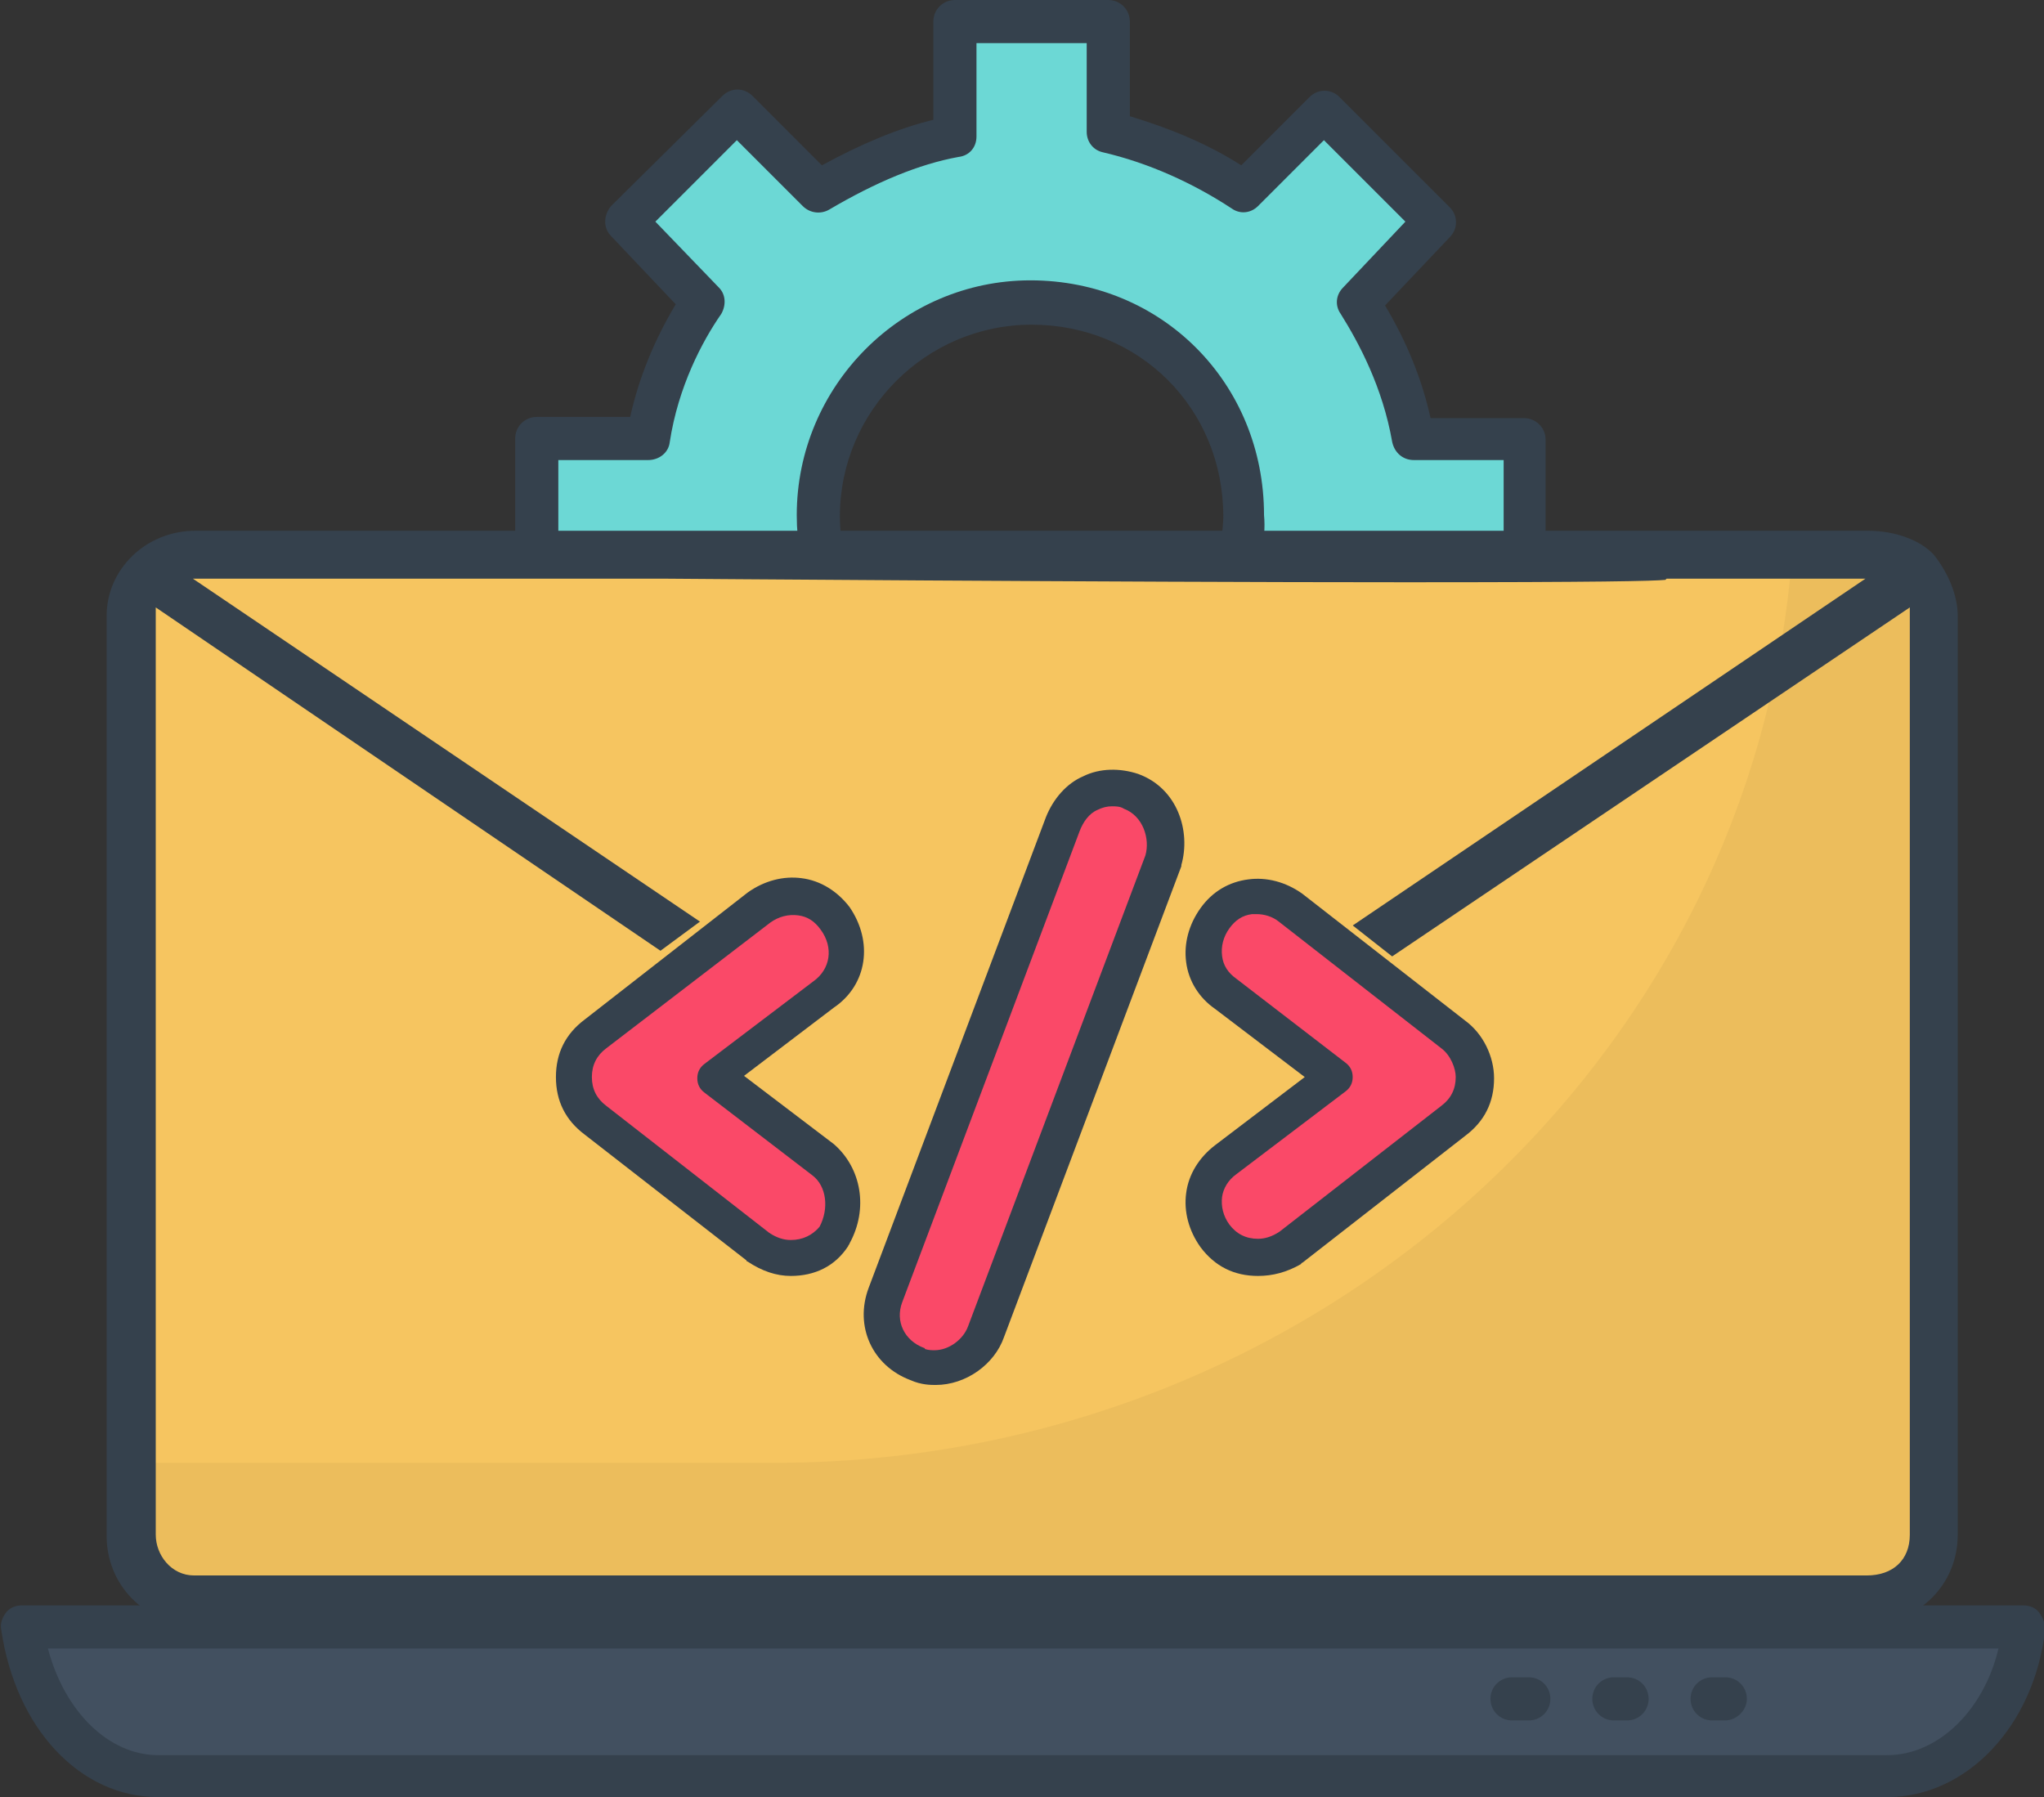 <?xml version="1.0" encoding="utf-8"?>
<!-- Generator: Adobe Illustrator 25.0.0, SVG Export Plug-In . SVG Version: 6.00 Build 0)  -->
<svg version="1.1" id="Layer_1" xmlns="http://www.w3.org/2000/svg" xmlns:xlink="http://www.w3.org/1999/xlink" x="0px" y="0px"
	 viewBox="0 0 170.6 150" style="enable-background:new 0 0 170.6 150;" xml:space="preserve">
<rect x="0" y="0" width="170.6" height="150" fill="#333333" stroke="none"/>
<style type="text/css">
	.st0{fill:#6CD8D5;}
	.st1{fill:#35414D;}
	.st2{opacity:0.2;}
	.st3{fill:#FFFFFF;}
	.st4{fill:#F6C560;}
	.st5{opacity:4.000000e-02;}
	.st6{fill:#425060;}
	.st7{fill:#FA4968;}
</style>
<g>
	<g>
		<path class="st0" d="M127.3,36.6V48h-24.2c0.4-1.4,0.7-3.2,0.7-5c0-10-7.8-17.8-17.8-17.8S68.3,33.4,68.3,43c0,1.8,0.4,3.2,0.7,5
			H44.8V36.6h9.2c0.7-4.3,2.5-8.2,4.6-11.4l-6.4-6.8l9.2-9.2l6.8,6.8c3.6-2.1,7.5-3.9,11.4-4.6V1.8h12.8V11c4.3,1.1,8.2,2.8,11.4,5
			l6.8-6.8l9.2,9.2l-6.4,6.8c2.1,3.2,3.9,7.1,4.6,11.4H127.3z"/>
		<path class="st1" d="M127.3,49.8h-24.2c-0.5,0-1.1-0.3-1.4-0.7c-0.3-0.4-0.5-1-0.3-1.5c0.4-1.8,0.7-3.3,0.7-4.5c0-9-7-16-16-16
			c-8.8,0-16,7.2-16,16c0,1.3,0.2,2.5,0.5,3.9l0.2,0.8c0.1,0.5,0,1.1-0.4,1.5c-0.3,0.4-0.8,0.7-1.4,0.7H44.8c-1,0-1.8-0.8-1.8-1.8
			V36.6c0-1,0.8-1.8,1.8-1.8h7.8c0.7-3.2,2-6.4,3.8-9.4L51,19.7c-0.7-0.7-0.6-1.8,0-2.5L60.3,8c0.7-0.7,1.8-0.7,2.5,0l5.8,5.8
			c3.3-1.8,6.4-3.1,9.3-3.8V1.8c0-1,0.8-1.8,1.8-1.8h12.8c1,0,1.8,0.8,1.8,1.8v7.9c3.3,1,6.5,2.3,9.3,4.1l5.7-5.7
			c0.7-0.7,1.8-0.7,2.5,0l9.2,9.2c0.7,0.7,0.7,1.8,0,2.5l-5.4,5.7c1.8,3,3.1,6.2,3.8,9.4h7.8c1,0,1.8,0.8,1.8,1.8V48
			C129.1,49,128.3,49.8,127.3,49.8z M105.3,46.2h20.2v-7.8H118c-0.9,0-1.6-0.6-1.8-1.5c-0.8-4.6-2.8-8.3-4.3-10.7
			c-0.5-0.7-0.4-1.6,0.2-2.2l5.2-5.5l-6.8-6.8l-5.5,5.5c-0.6,0.6-1.5,0.7-2.2,0.2c-3.2-2.1-6.9-3.8-10.8-4.7
			c-0.8-0.2-1.3-0.9-1.3-1.7V3.6h-9.2v7.8c0,0.9-0.6,1.6-1.5,1.7c-3.3,0.6-6.9,2.1-10.8,4.4c-0.7,0.4-1.6,0.3-2.2-0.3l-5.5-5.5
			l-6.8,6.8L60,24c0.6,0.6,0.6,1.5,0.2,2.2c-1.6,2.3-3.6,6.1-4.3,10.7c-0.1,0.9-0.9,1.5-1.8,1.5h-7.5v7.8h20.2c-0.2-1-0.3-2-0.3-3.2
			c0-10.8,8.8-19.6,19.5-19.6c11,0,19.5,8.6,19.5,19.6C105.6,44,105.5,45.1,105.3,46.2z"/>
	</g>
	<g class="st2">
		<g>
			<path class="st3" d="M24.9,146.4h-3.2c-1,0-1.8-0.8-1.8-1.8s0.8-1.8,1.8-1.8h3.2c1,0,1.8,0.8,1.8,1.8S25.9,146.4,24.9,146.4z"/>
		</g>
		<g>
			<path class="st3" d="M43.4,146.4H31.6c-1,0-1.8-0.8-1.8-1.8s0.8-1.8,1.8-1.8h11.7c1,0,1.8,0.8,1.8,1.8S44.3,146.4,43.4,146.4z"/>
		</g>
	</g>
	<g>
		<g>
			<g>
				<g>
					<g>
						<g>
							<path class="st4" d="M161.5,51.4v76.7c0,3-2.5,5.4-5.3,5.4H16.3c-3.1,0-5.3-2.4-5.3-5.4V51.4c0-3,2.5-5.1,5.3-5.1h139.6
								C159,46.3,161.5,48.7,161.5,51.4L161.5,51.4z"/>
						</g>
					</g>
					<g class="st5">
						<g>
							<path d="M161.5,51.4v76.7c0,3-2.5,5.4-5.3,5.4H16.3c-2.8,0-5.3-2.4-5.3-5.4v-6h53.6c44.9,0,81.9-33.5,85-76.1h6.6
								C159,46.3,161.5,48.7,161.5,51.4L161.5,51.4z"/>
						</g>
					</g>
				</g>
				<g>
					<path class="st1" d="M16.3,135.6c-4.2,0-7.4-3.3-7.4-7.4V51.4c0-3.9,3.3-7.1,7.4-7.1h139.6c2.3,0,4.4,0.8,5.5,2
						c1.2,1.5,2,3.4,2,5.1v76.7c0,4.2-3.3,7.4-7.4,7.4H16.3z M13,128.1c0,1.7,1.3,3.4,3.2,3.4h139.6c2.2,0,3.6-1.3,3.6-3.4V50.7
						L92.8,95.6c-2.2,1.5-4.5,2.2-6.9,2.2c-2.3,0-4.9-0.8-6.9-2.2L13,50.7V128.1z M81.3,92.4c1.4,0.8,3,1.3,4.6,1.3
						c1.6,0,3.2-0.4,4.6-1.3l65.2-44.1h-16.6l-0.1,0.1c-1,0.1-5.4,0.2-21.6,0.2c0,0,0,0,0,0c-24.6,0-61.6-0.3-62-0.3H16.1L81.3,92.4
						z"/>
				</g>
			</g>
		</g>
	</g>
	<g>
		<path class="st6" d="M1.8,135.8c1.1,7.1,5.7,12.4,11.4,12.4h144.3c5.7,0,10.7-5.3,11.4-12.4H1.8z"/>
		<path class="st1" d="M157.5,150H13.2c-6.5,0-11.9-5.7-13.1-14c-0.1-0.5,0.1-1,0.4-1.4c0.3-0.4,0.8-0.6,1.3-0.6h167.1
			c0.5,0,1,0.2,1.3,0.6s0.5,0.9,0.5,1.4C169.8,144,164.2,150,157.5,150z M4,137.6c1.4,5.3,5.1,8.9,9.2,8.9h144.3
			c4.3,0,8.1-3.8,9.3-8.9H4z"/>
	</g>
	<g>
		<path class="st1" d="M127.6,143.6h-1.4c-1,0-1.8-0.8-1.8-1.8s0.8-1.8,1.8-1.8h1.4c1,0,1.8,0.8,1.8,1.8S128.6,143.6,127.6,143.6z"
			/>
	</g>
	<g>
		<path class="st1" d="M144,143.6h-1.1c-1,0-1.8-0.8-1.8-1.8s0.8-1.8,1.8-1.8h1.1c1,0,1.8,0.8,1.8,1.8S144.9,143.6,144,143.6z"/>
	</g>
	<g>
		<path class="st1" d="M135.8,143.6h-1.1c-1,0-1.8-0.8-1.8-1.8s0.8-1.8,1.8-1.8h1.1c1,0,1.8,0.8,1.8,1.8S136.8,143.6,135.8,143.6z"
			/>
	</g>
	<g>
		<polygon class="st4" points="52.9,81 61.3,74.8 83.2,62.2 91.3,59.9 111.7,74.8 111.7,76.3 118.7,81.8 98.9,97.3 84.4,101.2 
			70.6,97.7 		"/>
	</g>
	<g>
		<g>
			<path class="st7" d="M121.3,86.3l-13.6-10.6c-2.1-1.5-4.8-1.2-6.3,0.9c-1.5,2.1-1.2,4.8,0.9,6.3l9.1,6.9l-9.1,6.9
				c-2.1,1.5-2.4,4.2-0.9,6.3c0.9,1.2,2.1,1.8,3.6,1.8c0.9,0,1.8-0.3,2.7-0.9l13.6-10.6c1.2-0.9,1.8-2.1,1.8-3.6
				C123.1,88.7,122.5,87.2,121.3,86.3L121.3,86.3z"/>
			<path class="st1" d="M105,106.5c-2,0-3.6-0.8-4.8-2.4c-1-1.4-1.4-3-1.2-4.5c0.2-1.6,1.1-3,2.4-4l7.5-5.7l-7.5-5.7
				c-1.3-0.9-2.2-2.3-2.4-3.9c-0.2-1.5,0.2-3.1,1.2-4.5c1-1.4,2.4-2.2,4-2.4c1.5-0.2,3.1,0.2,4.5,1.2l13.6,10.6
				c1.5,1.1,2.4,3,2.4,4.8c0,2-0.8,3.6-2.4,4.8l-13.6,10.6c0,0-0.1,0-0.1,0.1C107.4,106.2,106.2,106.5,105,106.5z M107.7,104.1
				L107.7,104.1L107.7,104.1z M104.9,76.3c-0.1,0-0.3,0-0.4,0c-0.8,0.1-1.4,0.5-1.9,1.2c-0.5,0.7-0.7,1.5-0.6,2.3
				c0.1,0.8,0.5,1.4,1.2,1.9l9.1,7c0.4,0.3,0.6,0.7,0.6,1.2s-0.2,0.9-0.6,1.2l-9.1,6.9c-0.7,0.5-1.1,1.2-1.2,1.9
				c-0.1,0.8,0.1,1.6,0.6,2.3c0.6,0.8,1.4,1.2,2.4,1.2c0.6,0,1.2-0.2,1.8-0.6l13.5-10.5c0.8-0.6,1.2-1.4,1.2-2.4
				c0-0.7-0.4-1.8-1.2-2.4c0,0,0,0,0,0l-13.6-10.6C106.2,76.5,105.5,76.3,104.9,76.3z"/>
		</g>
		<g>
			<path class="st7" d="M68.7,96.9l-9.1-6.9l9.1-6.9c2.1-1.5,2.4-4.2,0.9-6.3c-1.5-2.1-4.2-2.4-6.3-0.9L49.7,86.3
				c-1.2,0.9-1.8,2.1-1.8,3.6s0.6,2.7,1.8,3.6l13.6,10.6c0.9,0.6,1.8,0.9,2.7,0.9c1.5,0,2.7-0.6,3.6-1.8
				C70.8,101.1,70.5,98.4,68.7,96.9L68.7,96.9z"/>
			<path class="st1" d="M66,106.5c-1.2,0-2.4-0.4-3.6-1.2c0,0-0.1,0-0.1-0.1L48.8,94.7c-1.6-1.2-2.4-2.8-2.4-4.8
				c0-2,0.8-3.6,2.4-4.8l13.6-10.6c1.4-1,3-1.4,4.5-1.2c1.6,0.2,3,1.1,4,2.4c2,2.9,1.5,6.5-1.3,8.4l-7.5,5.7l7.5,5.7c0,0,0,0,0,0
				c2.3,2,2.9,5.4,1.3,8.3c0,0.1-0.1,0.1-0.1,0.2C69.7,105.7,68,106.5,66,106.5z M64.2,102.9c0.6,0.4,1.2,0.6,1.8,0.6
				c1,0,1.8-0.4,2.4-1.1c0.8-1.5,0.6-3.4-0.6-4.3l-9-6.9c-0.4-0.3-0.6-0.7-0.6-1.2s0.2-0.9,0.6-1.2l9.1-6.9c1.4-1,1.7-2.8,0.6-4.3
				c-0.5-0.7-1.1-1.1-1.9-1.2c-0.8-0.1-1.6,0.1-2.3,0.6L50.6,87.5c-0.8,0.6-1.2,1.4-1.2,2.4s0.4,1.8,1.2,2.4L64.2,102.9z"/>
		</g>
		<g>
			<path class="st7" d="M94.4,66.1c-2.4-0.9-4.8,0.3-5.7,2.7l-14.8,39.3c-0.9,2.4,0.3,4.8,2.7,5.7c0.6,0.3,1.2,0.3,1.5,0.3
				c1.8,0,3.6-1.2,4.2-3l14.8-39.3C97.7,69.7,96.8,67,94.4,66.1L94.4,66.1z"/>
			<path class="st1" d="M78.1,115.6c-0.4,0-1.2,0-2.1-0.4c-3.2-1.2-4.7-4.5-3.5-7.7l14.8-39.3c0.6-1.5,1.7-2.8,3.1-3.4
				c1.4-0.7,3.1-0.7,4.6-0.2c3.3,1.2,4.4,4.8,3.6,7.6c0,0,0,0.1,0,0.1l-14.8,39.3C83,113.9,80.6,115.6,78.1,115.6z M92.8,67.3
				c-0.4,0-0.8,0.1-1.2,0.3c-0.7,0.3-1.2,1-1.5,1.8l-14.8,39.3c-0.6,1.6,0.2,3.2,1.8,3.8c0,0,0.1,0,0.1,0.1c0.3,0.1,0.6,0.1,0.8,0.1
				c1.2,0,2.4-0.9,2.8-2l14.8-39.3c0.4-1.4-0.2-3.3-1.8-3.9C93.5,67.3,93.1,67.3,92.8,67.3z M97.1,71.8L97.1,71.8L97.1,71.8z"/>
		</g>
	</g>
</g>
</svg>
